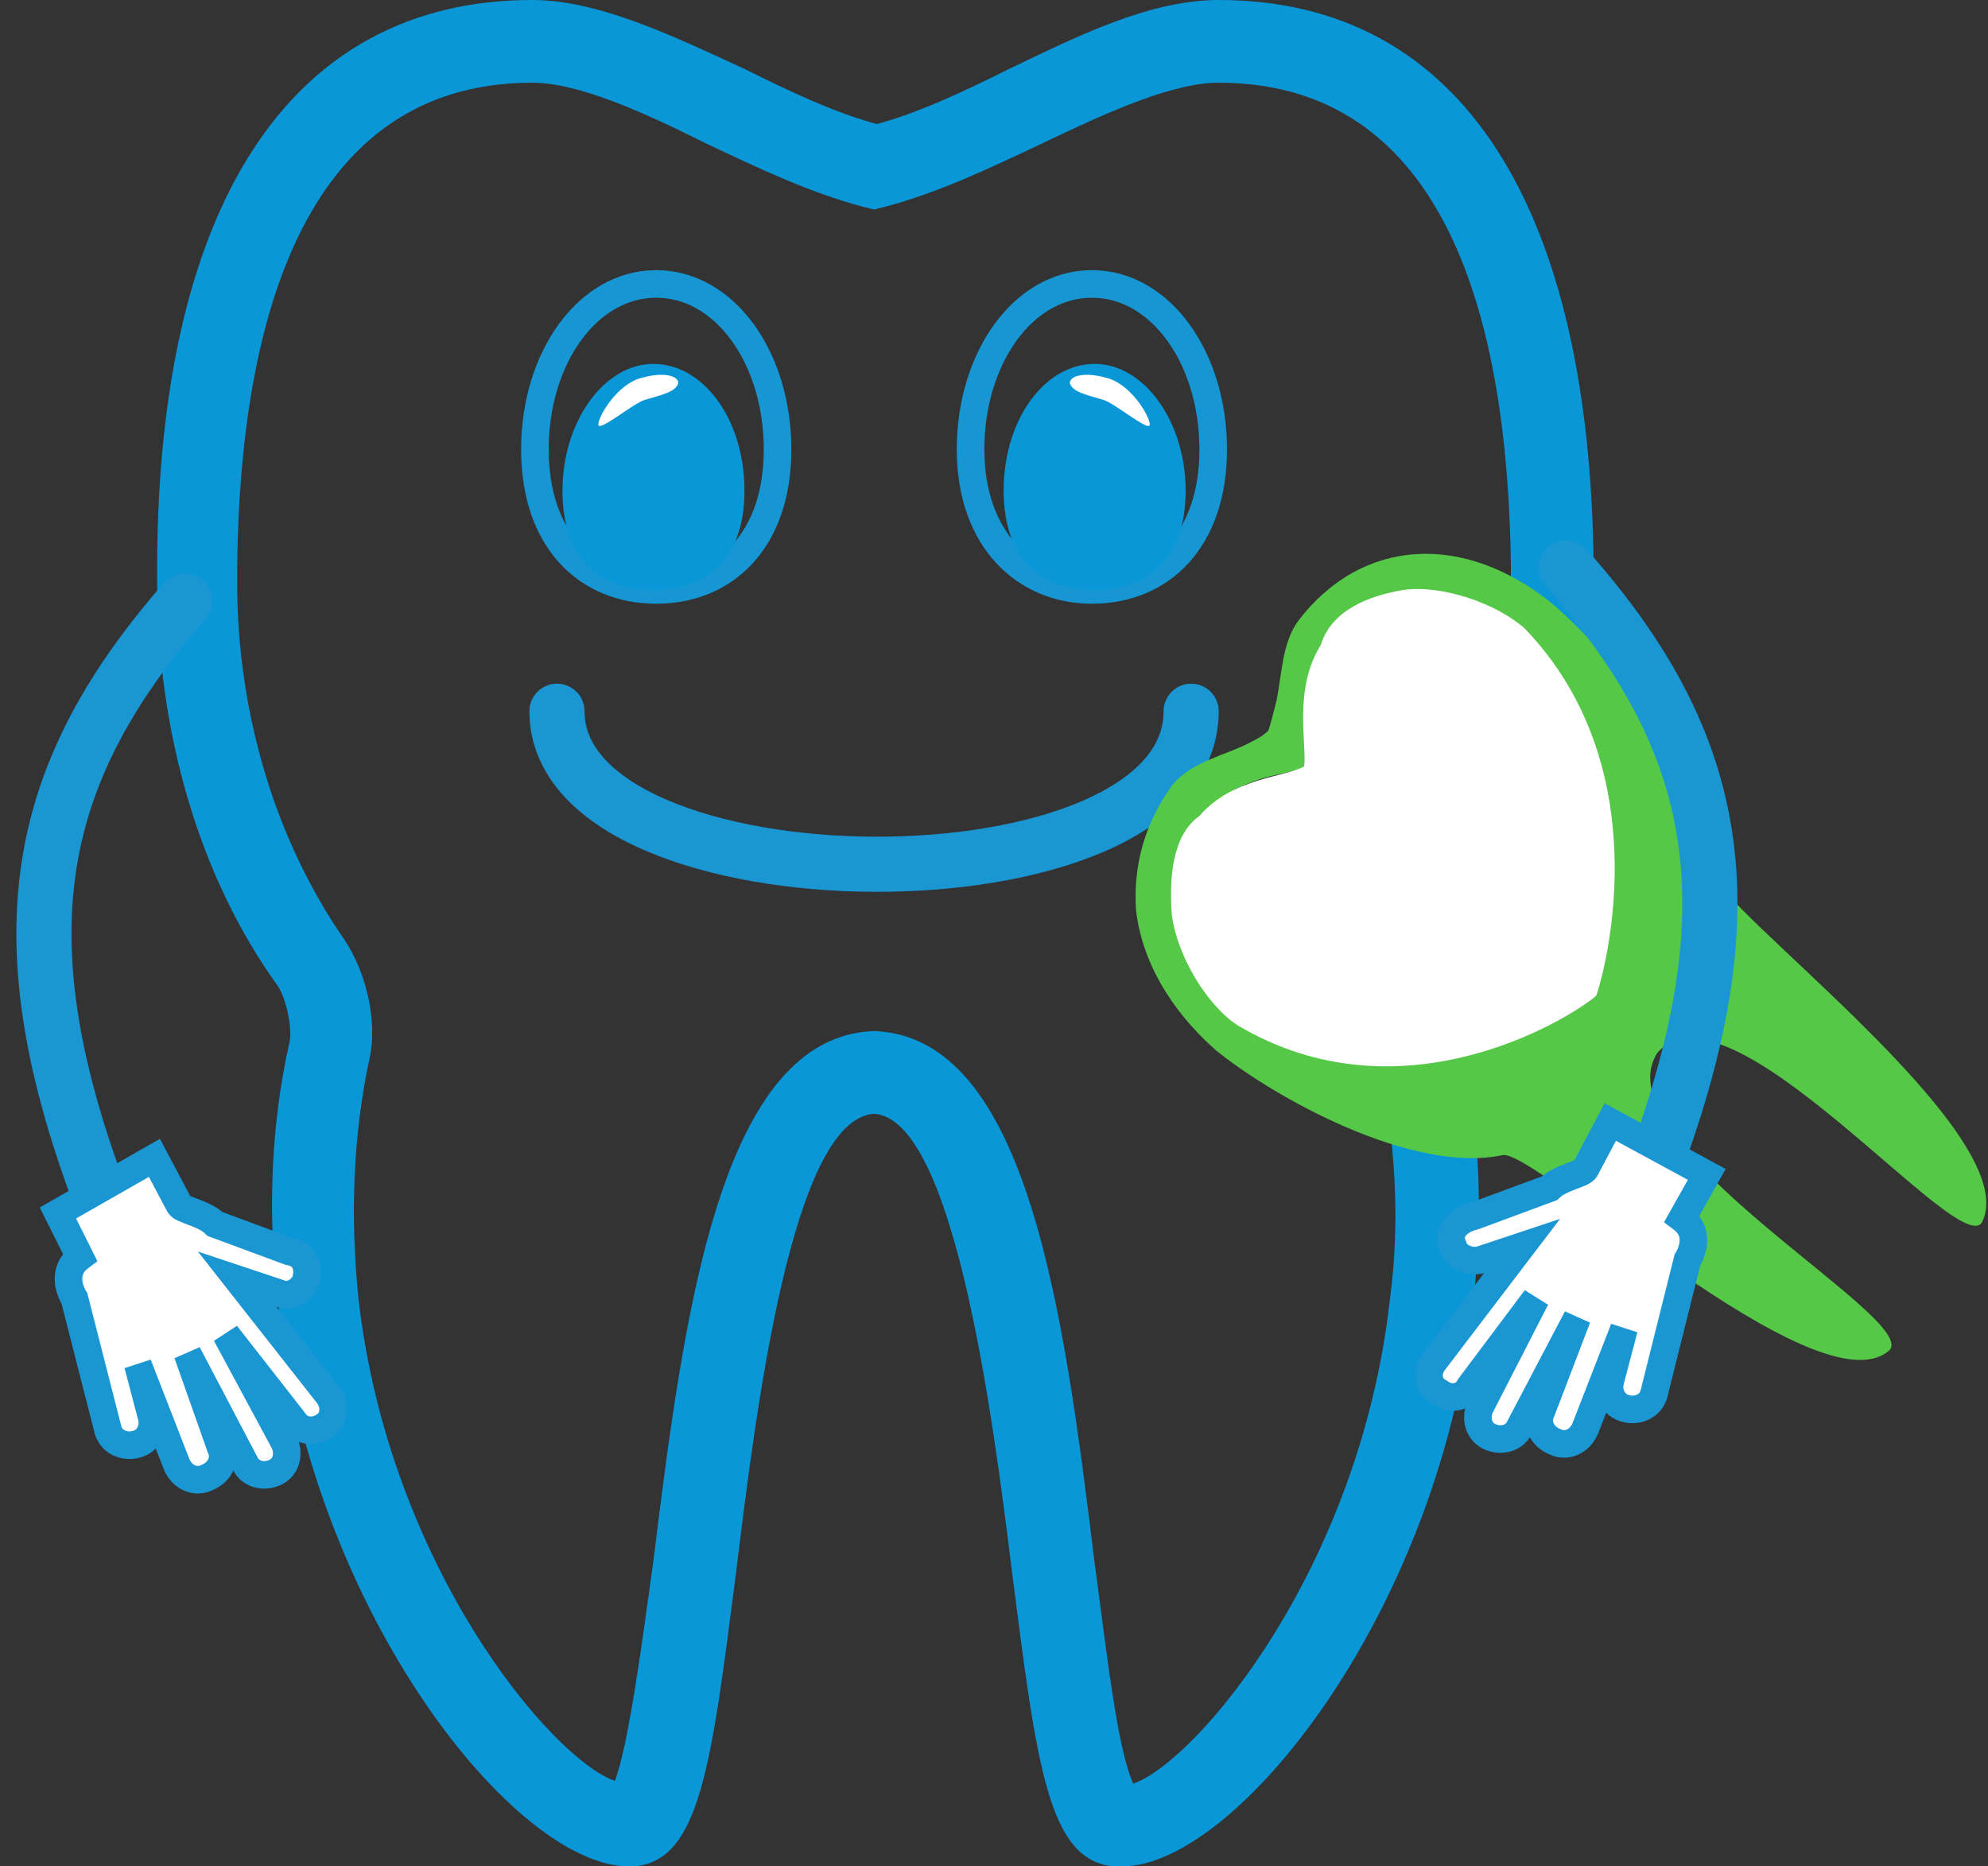 <?xml version="1.0" encoding="utf-8"?>
<!-- Generator: Adobe Illustrator 19.2.1, SVG Export Plug-In . SVG Version: 6.00 Build 0)  -->
<svg version="1.1" id="Layer_1" xmlns="http://www.w3.org/2000/svg" xmlns:xlink="http://www.w3.org/1999/xlink" x="0px" y="0px"
	 viewBox="0 0 72.1 67.7" style="enable-background:new 0 0 72.1 67.7;" xml:space="preserve">
<rect x="0" y="0" width="72.1" height="67.7" fill="#333333" stroke="none"/>
<style type="text/css">
	.st0{fill:#0A97D8;}
	.st1{fill:none;stroke:#1A96D3;stroke-width:2;stroke-linecap:round;stroke-miterlimit:10;}
	.st2{fill:none;stroke:#1796D4;stroke-miterlimit:10;}
	.st3{fill:#FFFFFF;}
	.st4{fill:#FFFFFF;stroke:#1A96D3;stroke-miterlimit:10;}
	.st5{fill:#56C847;}
</style>
<g>
	<g>
		<path class="st0" d="M40.7,67.7L40.7,67.7c-0.1,0-0.2,0-0.3,0c-2.4-0.2-2.8-3.7-3.7-10.7c-0.7-5.7-2.1-16.4-5-16.6
			c-3,0.2-4.3,10.9-5,16.6c-0.9,7-1.3,10.5-3.7,10.7c-0.1,0-0.1,0-0.2,0c-4.1,0-11.4-9.1-12.7-20.3c-0.4-3.2-0.3-6.5,0.4-9.6
			c0.1-0.5-0.1-1.5-0.4-2c-2.9-4-4.4-9.3-4.4-14.7C5.6,7.5,10.5,0,19.3,0c2.4,0,5.1,1.3,7.7,2.5c1.6,0.8,3.3,1.6,4.8,2
			c1.5-0.4,3.2-1.2,4.8-2C39.1,1.3,41.7,0,44.2,0C53,0,57.8,7.5,57.8,21.1c0,5.5-1.6,10.7-4.4,14.7c-0.3,0.5-0.5,1.4-0.4,2
			c0.7,3.2,0.8,6.4,0.4,9.7C52.1,58.6,44.8,67.7,40.7,67.7z M31.7,37.4L31.7,37.4c5.6,0.2,6.9,10.3,8,19.3c0.4,2.9,0.8,6.7,1.4,8
			c2.3-0.8,8.2-7.8,9.3-17.5c0.4-2.9,0.2-5.9-0.4-8.7c-0.3-1.4,0.1-3.2,0.9-4.3c2.5-3.5,3.9-8.1,3.9-13C54.8,12.8,53,3,44.2,3
			c-1.7,0-4.1,1.1-6.4,2.2C35.9,6.1,34,7,32.1,7.5l-0.4,0.1l-0.4-0.1c-1.9-0.5-3.8-1.4-5.7-2.3C23.4,4.1,21,3,19.3,3
			C10.5,3,8.6,12.8,8.6,21.1c0,4.8,1.4,9.4,3.9,13c0.8,1.2,1.2,3,0.9,4.3c-0.6,2.8-0.7,5.7-0.4,8.7c1.1,9.7,7,16.7,9.3,17.5
			c0.5-1.3,1-5.1,1.4-8C24.8,47.7,26.1,37.6,31.7,37.4L31.7,37.4z"/>
	</g>
	<path class="st1" d="M20.2,25.8c0,7.3,23,7.5,23,0"/>
	<g>
		<g>
			<g>
				<path class="st2" d="M44,16.3c0,3.3-1.9,5.1-4.4,5.1c-2.4,0-4.4-1.8-4.4-5.1s1.9-6,4.4-6C42.1,10.3,44,13,44,16.3z"/>
				<path class="st0" d="M43,17.8c0,2.6-1.5,3.6-3.3,3.6c-1.8,0-3.3-1-3.3-3.6s1.5-4.6,3.3-4.6C41.5,13.2,43,15.3,43,17.8z"/>
			</g>
			<path class="st3" d="M41.7,15.4c0,0.3-1.3-0.8-1.7-0.9c-0.7-0.2-1.1-0.3-1.2-0.6c0-0.3,0.6-0.4,1.3-0.2
				C41,13.9,41.7,15.1,41.7,15.4z"/>
		</g>
		<g>
			<path class="st2" d="M19.4,16.3c0,3.3,1.9,5.1,4.4,5.1s4.4-1.8,4.4-5.1s-1.9-6-4.4-6S19.4,13,19.4,16.3z"/>
			<path class="st0" d="M20.4,17.8c0,2.6,1.5,3.6,3.3,3.6s3.3-1,3.3-3.6s-1.5-4.6-3.3-4.6S20.4,15.3,20.4,17.8z"/>
		</g>
		<path class="st3" d="M21.7,15.4c0,0.3,1.3-0.8,1.7-0.9c0.7-0.2,1.1-0.3,1.2-0.6c0-0.3-0.6-0.4-1.3-0.2
			C22.4,13.9,21.7,15.1,21.7,15.4z"/>
	</g>
	<g>
		<path class="st1" d="M5.4,47.6c-5.6-12.1-4.9-18.7,1.3-25.8"/>
		<path class="st4" d="M11.1,46.4c-0.1,0.4-0.6,0.7-1,0.5l-1.5-0.5l3.3,4.2c0.3,0.4,0.2,0.9-0.1,1.1c-0.4,0.3-0.9,0.2-1.1-0.1
			l-2.5-3.2l2.1,3.9c0.2,0.4,0.1,0.9-0.3,1.1c-0.4,0.2-0.9,0.1-1.1-0.3l-2.1-4L8,52.5c0.2,0.4,0,0.9-0.5,1.1c-0.4,0.2-0.9,0-1.1-0.5
			L5,49.5l0.5,1.9c0.1,0.4-0.1,0.9-0.6,1c-0.4,0.1-0.9-0.1-1-0.6l-1.2-4.7c0,0-0.6-0.9,0.2-1.5L2.1,44l3.5-2l0.9,1.7
			c0.1,0.2,0.9,0.3,1.3,0.7l2.7,1C11.1,45.5,11.2,46,11.1,46.4z"/>
	</g>
	<g>
		<path class="st5" d="M56.3,21.9c-3.2-2.6-6.9-2.4-9.2,0.6c-0.6,0.8-0.6,1.9-0.8,2.9c-0.1,0.4-0.2,0.8-0.3,1.1c0,0,0,0,0,0
			c-0.2,0.2-0.4,0.3-0.6,0.4c0,0,0,0,0,0c0,0,0,0,0,0c-0.9,0.5-2.2,0.7-2.9,1.6c-1,1.4-1.4,2.9-1.3,4.5c0.2,1.8,1.2,3.6,2.9,5.1
			c2.1,1.7,7.1,4.5,10.4,3.8c1.2-0.2,11.4,9.3,14,7.1c1.3-1.1-10.5-7.4-8.4-10.8c2.6-3,11.1,7.7,11.8,6.1c1.5-3.2-9.7-11.4-9.8-12.7
			C62.1,28.1,58.4,23.7,56.3,21.9z M57.8,36.2L57.8,36.2c-1,0.8-7,4.4-12.8,0.8c-1.1-0.7-2.2-2.5-2.3-4c-0.1-1.2,0-2.8,1-3.5
			c1.2-1.4,3.1-1.4,3.8-1.7c0.2-0.8-0.3-2.7,0.7-4.3c0.4-1.2,1.8-1.7,3-1.9c1.4-0.2,3.3,0.5,4.2,1.4C60.1,28.1,58.2,35,57.8,36.2z"
			/>
		<path class="st3" d="M50.9,21.4c-1.2,0.2-2.6,0.7-3,2c-1,1.6-0.5,3.6-0.6,4.4c-0.7,0.4-2.6,0.4-3.8,1.8c-1,0.7-1.1,2.3-1,3.6
			c0.2,1.5,1.3,3.3,2.4,4c5.9,3.5,11.9-0.2,12.9-1l0.1-0.1c0.4-1.2,2.2-8.3-2.6-13.3C54.3,21.9,52.3,21.2,50.9,21.4z"/>
	</g>
	<g>
		<path class="st1" d="M58.3,46.4c5.5-12.1,4.8-18.7-1.5-25.8"/>
		<path class="st4" d="M52.7,45.2c0.1,0.4,0.6,0.6,1,0.5l1.5-0.5l-3.2,4.2c-0.3,0.4-0.2,0.9,0.2,1.1c0.4,0.3,0.9,0.2,1.1-0.2
			l2.4-3.2l-2,3.9c-0.2,0.4-0.1,0.9,0.3,1.1c0.4,0.2,0.9,0.1,1.1-0.3l2.1-4l-1.3,3.4c-0.2,0.4,0,0.9,0.5,1.1c0.4,0.2,0.9,0,1.1-0.5
			l1.4-3.6l-0.5,1.9c-0.1,0.4,0.1,0.9,0.6,1c0.4,0.1,0.9-0.1,1-0.6l1.2-4.8c0,0,0.6-0.9-0.2-1.5l0.9-1.6l-3.5-1.9l-0.9,1.7
			c-0.1,0.2-0.9,0.3-1.3,0.7l-2.7,1C52.7,44.3,52.5,44.8,52.7,45.2z"/>
	</g>
</g>
</svg>

